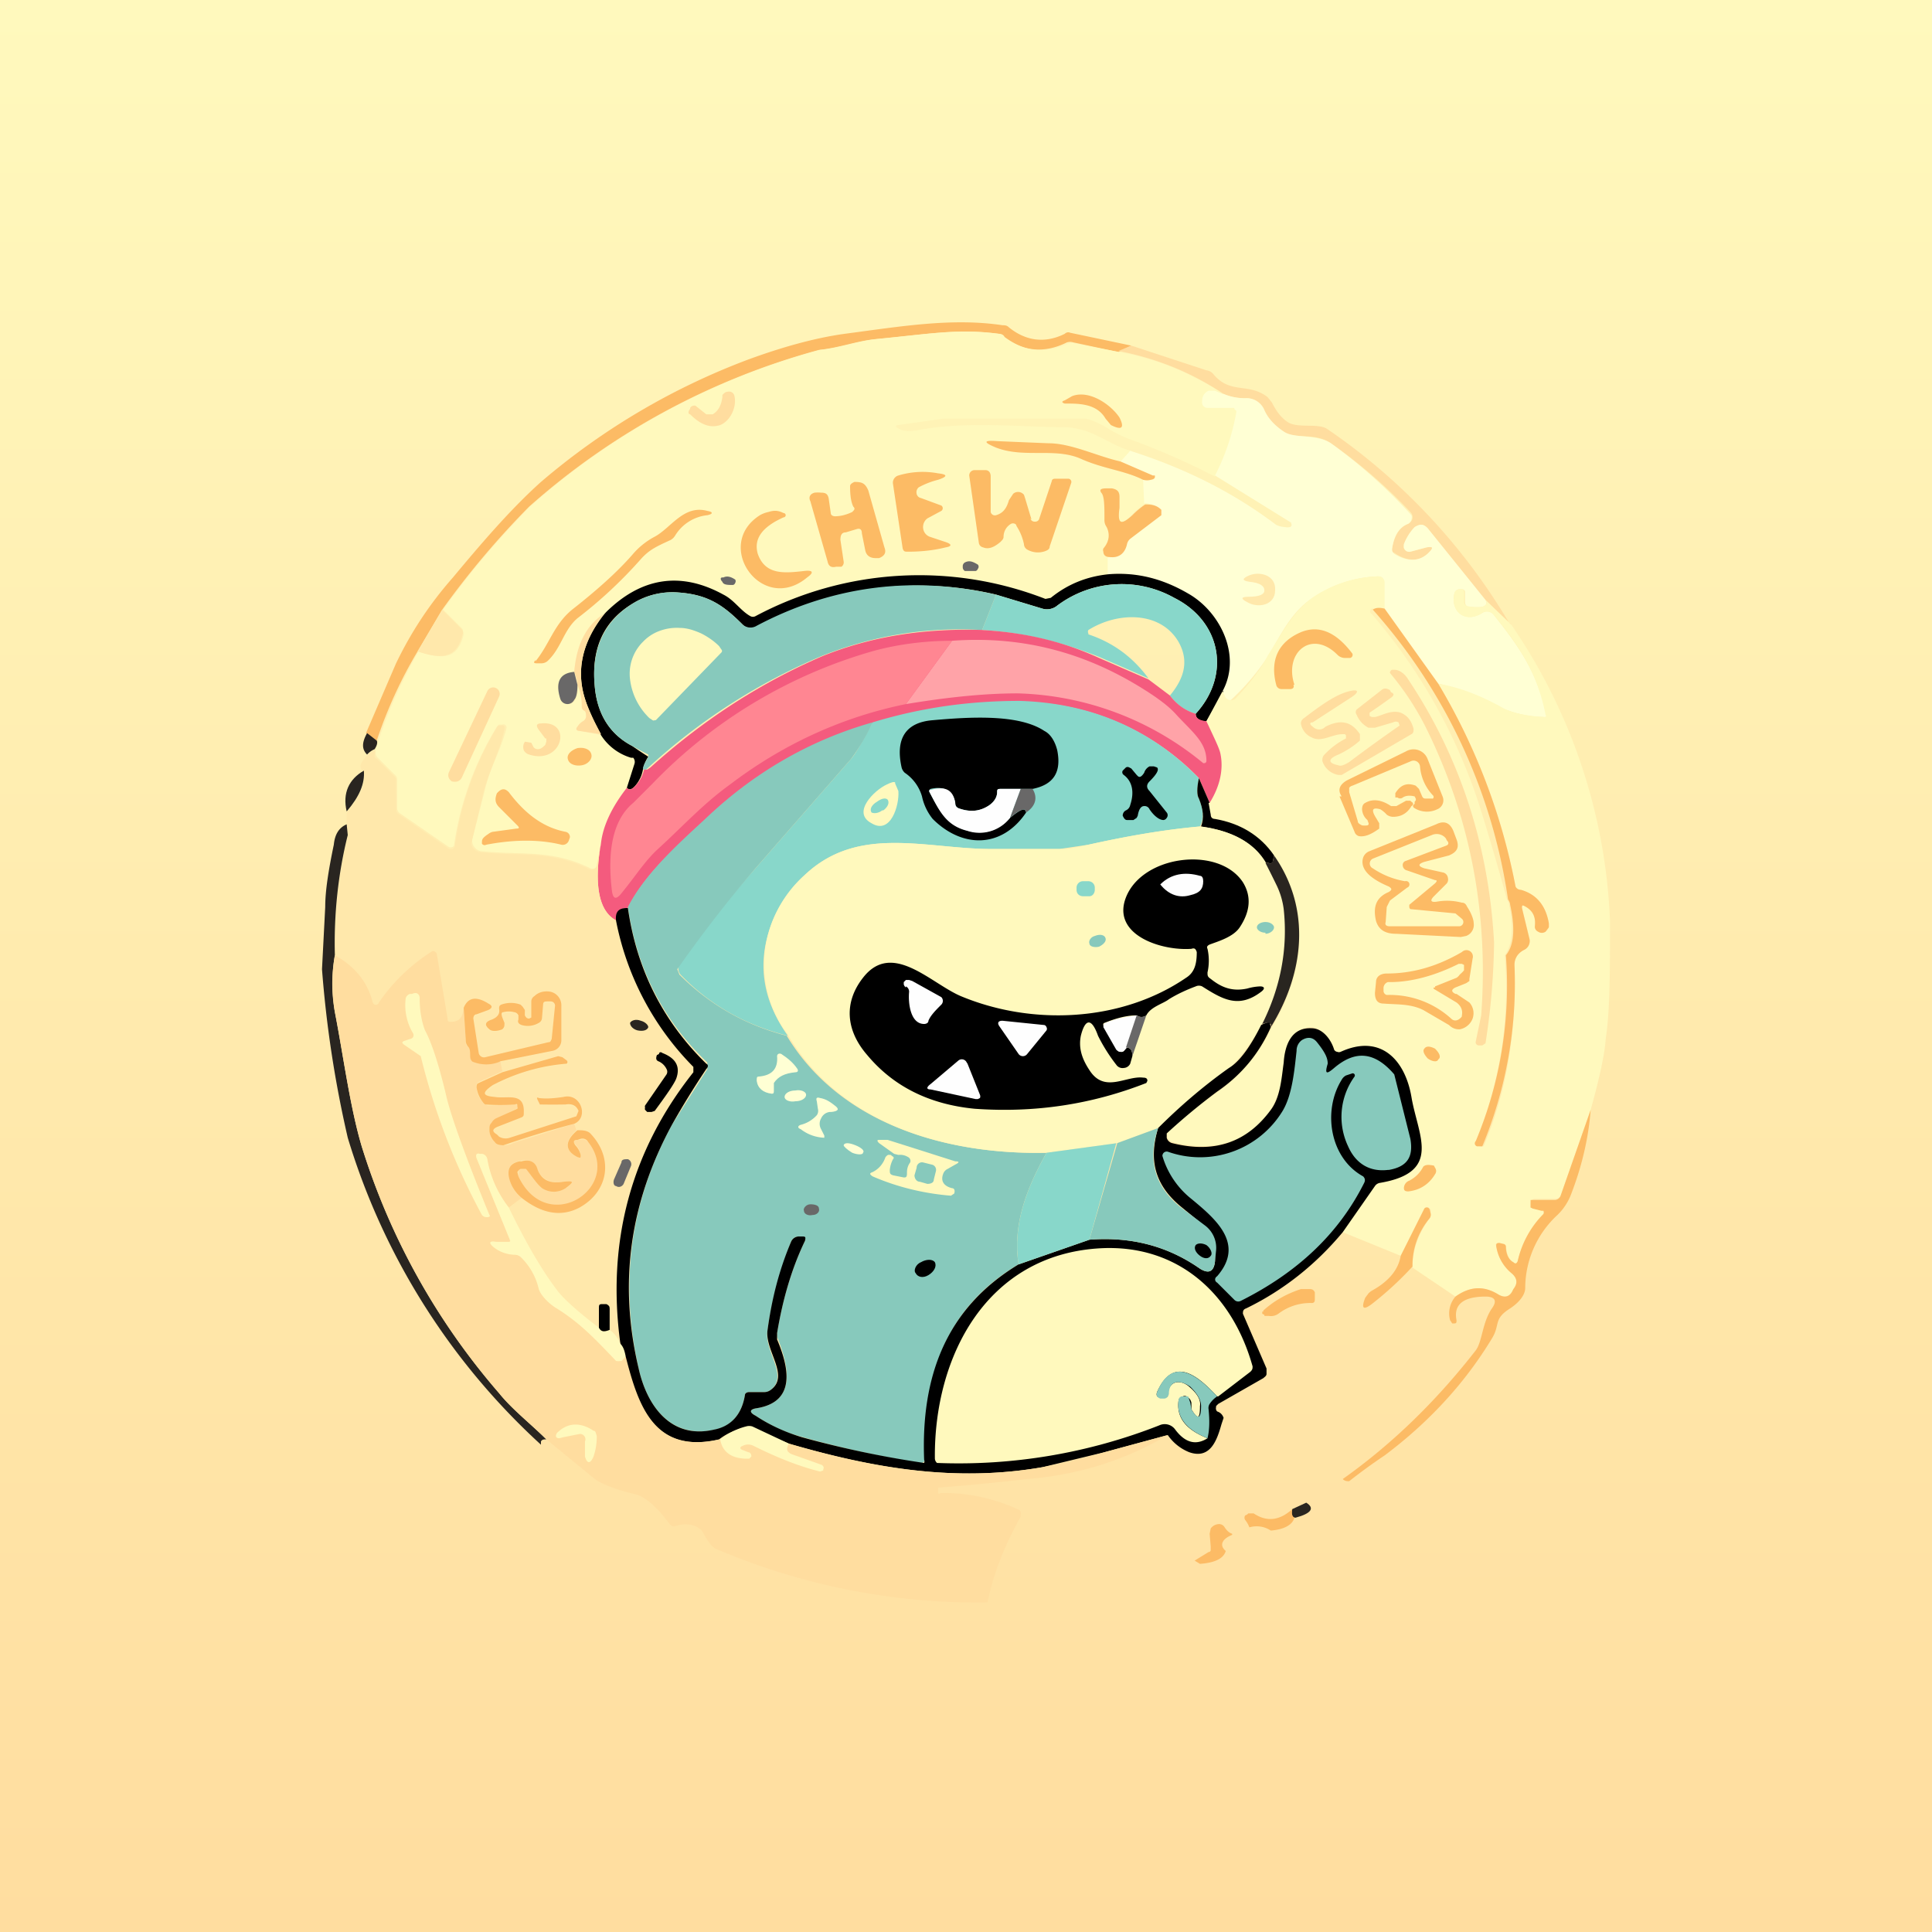 <!-- by TradingView --><svg width="18" height="18" viewBox="0 0 18 18" xmlns="http://www.w3.org/2000/svg"><rect x="0" y="0" width="18" height="18" fill="#808080" stroke="none"/><path fill="url(#a)" d="M0 0h18v18H0z"/><path d="m10.54 3.22-.12.06-.42-.09a.1.1 0 0 0-.06 0c-.2.1-.4.09-.59-.05a.13.13 0 0 0-.05-.03c-.38-.05-.63 0-1.15.05-.18.02-.33.08-.52.1a6.7 6.7 0 0 0-2.7 1.46 8 8 0 0 0-.81.96l-.23.39c-.15.25-.28.53-.38.83l-.1-.07.28-.65c.14-.29.31-.55.53-.8.25-.3.53-.63.82-.89a6.46 6.46 0 0 1 1.93-1.14c.3-.11.61-.2.9-.24.53-.07 1-.15 1.47-.08.02 0 .04 0 .06.02.16.13.34.15.52.06.01-.01.03-.02.05-.01l.57.12Z" fill="#FCBB65"/><path d="M10.42 3.28c.36.06.68.2.98.39l-.07-.03h-.06c-.04.02-.06.05-.06.1v.02a.05.05 0 0 0 .03.03h.24a.04.04 0 0 1 .03.02.04.04 0 0 1 .01.03c-.03.2-.1.4-.2.6a6.8 6.8 0 0 0-.8-.35 1.16 1.16 0 0 1-.2-.1c-.1-.06-.18-.09-.22-.09H8.79l-.42.06c-.03 0-.03.02 0 .03.04.03.1.03.17.02.44-.09 1-.03 1.36-.03.28 0 .43.17.64.22l-.1.1c-.22-.05-.46-.17-.67-.17-.14 0-.3 0-.48-.02-.13 0-.13.01-.01.06.26.1.54 0 .78.1.22.1.4.11.6.2l.01.22a.77.77 0 0 0-.12.1c-.1.11-.14.1-.12-.05v-.11c0-.05-.02-.07-.07-.07h-.05c-.06-.01-.07 0-.05.03.02.03.03.12.03.25 0 .02 0 .04.02.06.03.07.03.14-.03.21a.04.04 0 0 0 0 .03c0 .03.02.05.06.05v.16c-.2.02-.4.1-.55.22a.06.06 0 0 1-.06 0l-.43-.11a3.24 3.24 0 0 0-2.29.29H7c-.1-.06-.16-.16-.25-.2-.4-.23-.77-.17-1.1.16-.18.11-.27.3-.3.55-.12.01-.17.1-.12.25a.07.07 0 0 0 .13.01.39.39 0 0 0 .03-.14.5.5 0 0 1 .04.2c0 .02 0 .03.02.04.02 0 .02.03.02.06a.06.06 0 0 1-.03.04.15.15 0 0 0-.05.05c-.02.02-.01.04.01.04l.21.04c.07.1.16.16.28.2a.06.06 0 0 1 .04.05v.02l-.08.22a1.1 1.1 0 0 0-.24.5l-.04.2a.05.05 0 0 1-.07.05c-.36-.18-.65-.12-1.02-.16a.1.1 0 0 1-.08-.11l.12-.47c.05-.21.15-.37.2-.57a.03.03 0 0 0-.02-.03.03.03 0 0 0-.02 0h-.03l-.02.02a2.88 2.88 0 0 0-.4 1.11.04.04 0 0 1-.05.01l-.45-.31a.06.06 0 0 1-.03-.05v-.27a.05.05 0 0 0-.01-.03l-.17-.17a.06.06 0 0 1-.02-.04v-.04a4.52 4.52 0 0 1 .4-.91c.19.06.36.1.42-.16l-.01-.05-.18-.18a8 8 0 0 1 .81-.96 6.69 6.69 0 0 1 2.7-1.46c.2-.02.34-.08.52-.1.52-.05.77-.1 1.15-.05.02 0 .04.01.05.03.19.14.38.16.6.06a.1.1 0 0 1 .05 0l.42.08Z" fill="#FFF9BD"/><path d="m14.08 5.82-.24-.23-.54-.67c-.04-.04-.07-.04-.12 0a.46.46 0 0 0-.1.15.05.05 0 0 0 .04.07h.02l.15-.04c.06-.01.07 0 .02.05-.08.08-.19.09-.32 0-.02 0-.03-.02-.02-.04.02-.12.07-.2.15-.23a.07.07 0 0 0 .04-.05.07.07 0 0 0-.02-.06 4.8 4.8 0 0 0-.74-.64c-.14-.1-.33-.04-.44-.1a.48.48 0 0 1-.18-.2.18.18 0 0 0-.17-.12.48.48 0 0 1-.21-.04c-.3-.2-.62-.33-.98-.4l.12-.05.7.23a.1.1 0 0 1 .06.03c.16.2.33.08.51.22l.04.05c.04.08.09.15.16.19.1.05.28 0 .36.06a5.7 5.7 0 0 1 1.7 1.82ZM6.64 3.86c.05-.03.08-.08.09-.16v-.02c.02-.02.03-.03.05-.03a.05.05 0 0 1 .06.03c.03.1-.03.24-.13.28-.09.03-.18 0-.28-.1-.02 0-.02-.03 0-.05V3.8a.04.04 0 0 1 .03-.02.04.04 0 0 1 .02 0l.1.08h.06Z" fill="#FFDD9F"/><path d="M11.4 3.67c.07.03.14.04.2.04a.18.18 0 0 1 .18.11c.03.07.09.14.18.2.1.07.3.02.44.11a4.8 4.8 0 0 1 .75.67.07.07 0 0 1-.03.08c-.08.03-.13.1-.15.23 0 .02 0 .03.02.05.13.08.24.07.32-.01.05-.05.04-.06-.02-.05l-.15.04a.05.05 0 0 1-.06-.04v-.03a.46.46 0 0 1 .1-.16c.05-.03.08-.03.12.01l.54.67c.03.06-.03.08-.16.06-.02 0-.03-.02-.03-.04v-.1a.03.03 0 0 0-.03-.02h-.02c-.03 0-.04.02-.05.04-.04.17.11.28.26.18a.08.08 0 0 1 .1.01c.24.3.41.54.5.94 0 .02-.01.03-.03.02A1.03 1.03 0 0 1 14 6.6a2.2 2.2 0 0 0-.6-.23l-.52-.7v-.24a.06.06 0 0 0 0-.04.06.06 0 0 0-.05-.02c-.22.01-.42.08-.6.2-.2.13-.3.35-.42.55a2.17 2.17 0 0 1-.34.4.06.06 0 0 1-.06-.01l-.01-.03-.02-.04c.18-.33-.03-.74-.32-.91-.23-.14-.48-.2-.74-.18v-.16c.1.01.15-.03.17-.12 0-.02.01-.04.03-.05l.28-.22c.02-.02.02-.04 0-.05-.03-.04-.07-.06-.14-.06l-.01-.22h.09a.02.02 0 0 0 .01-.03l-.01-.01-.3-.13.09-.1c.5.16.95.38 1.36.69a.2.2 0 0 0 .08.02.1.1 0 0 0 .05 0 .02.02 0 0 0 .01-.03v-.01l-.71-.44a2.05 2.05 0 0 0 .2-.6l-.02-.02V3.8h-.25a.05.05 0 0 1-.05-.06c0-.05.02-.08.06-.1h.06l.07.03Z" fill="#FFFFD4"/><path d="M10.3 3.9c-.07-.12-.2-.14-.34-.14h-.04c-.03-.01-.03-.02 0-.03l.07-.04c.16-.06.36.08.44.2.05.1.02.12-.08.07l-.05-.06ZM10.44 4.3l.3.13h.02v.01a.02.02 0 0 1-.01.02.14.14 0 0 1-.1.01c-.18-.09-.37-.1-.59-.2-.24-.1-.52 0-.78-.1-.12-.05-.12-.07.01-.06l.48.02c.21 0 .45.12.67.17ZM9.6 4.83a.04.04 0 0 0 .04.03.04.04 0 0 0 .04-.02l.12-.36c0-.01.01-.02.03-.02h.12a.03.03 0 0 1 .03.04l-.2.59c0 .02-.01.03-.03.04a.2.2 0 0 1-.18-.01.06.06 0 0 1-.03-.05.49.49 0 0 0-.07-.17c0-.02-.03-.03-.05-.02a.14.14 0 0 0-.07.12c0 .02-.01.03-.03.05-.06.05-.11.07-.16.05a.05.05 0 0 1-.04-.04l-.09-.63a.05.05 0 0 1 .05-.05h.1c.03 0 .05.02.05.06v.33a.04.04 0 0 0 .05.03c.07-.02.1-.07.12-.14l.04-.06a.07.07 0 0 1 .1.01l.01.03.06.2ZM8.66 5l.15.05c.06.02.06.04 0 .05-.12.03-.24.04-.35.04-.03 0-.04 0-.05-.03l-.09-.6a.07.07 0 0 1 .05-.08.78.78 0 0 1 .37-.02c.09.01.09.03 0 .06a.77.77 0 0 0-.18.07.06.06 0 0 0-.02.06.05.05 0 0 0 .04.04l.19.07a.03.03 0 0 1 0 .05l-.13.07a.1.1 0 0 0-.02.14.1.1 0 0 0 .04.03ZM7.95 4.72c-.02-.04-.03-.1-.03-.19 0-.02.02-.03.04-.04.07 0 .1.01.13.08l.15.53c.02.05 0 .08-.05.1h-.03c-.05 0-.09-.02-.1-.08l-.03-.15c0-.04-.02-.05-.05-.04l-.1.03c-.04 0-.05.03-.05.07l.03.2a.05.05 0 0 1-.02.05h-.05c-.04.01-.07 0-.08-.05l-.16-.56c-.02-.04 0-.07.04-.08a.3.3 0 0 1 .06 0c.04 0 .06.01.07.05l.02.14c0 .02.02.03.04.03.06 0 .12-.02.16-.04.02-.02.03-.03.01-.05ZM10.67 4.7c.07 0 .11.01.15.05v.05l-.29.22a.09.09 0 0 0-.03.05c-.02.09-.08.13-.16.12-.04 0-.06-.02-.06-.05a.04.04 0 0 1 0-.03c.06-.07.06-.14.03-.2a.11.11 0 0 1-.02-.07c0-.13 0-.22-.03-.25-.02-.03 0-.04.05-.04h.05c.05.01.07.03.07.08v.1c-.02.15.01.17.12.07a.77.77 0 0 1 .12-.1ZM4.99 6.16c.13-.16.17-.34.34-.48.23-.18.42-.35.56-.51A.7.7 0 0 1 6.1 5c.15-.08.27-.3.49-.24.06.01.05.03 0 .04a.4.4 0 0 0-.3.19.12.12 0 0 1-.04.04c-.13.06-.2.09-.28.18a4.2 4.2 0 0 1-.59.55c-.13.11-.15.28-.28.4a.09.09 0 0 1-.06.02H5c-.03 0-.03-.01-.01-.03ZM7.52 5.38c-.42.35-.88-.3-.44-.58a.27.27 0 0 1 .08-.03c.06-.02.1-.01.14.01a.02.02 0 0 1 0 .04c-.2.09-.28.2-.24.34.07.2.25.18.43.16.08-.01.1.01.03.06Z" fill="#FCBB65"/><path d="M8.99 5.24c.04-.02.07-.01.12.02a.03.03 0 0 1 0 .04.03.03 0 0 1-.02.02h-.1a.04.04 0 0 1-.02-.04.04.04 0 0 1 .02-.04Z" fill="#696868"/><path d="m11.4 6.44-.16.28c-.07 0-.1-.03-.1-.07.33-.36.24-.86-.2-1.08a1 1 0 0 0-1.1.08.15.15 0 0 1-.13.02l-.43-.13a3.15 3.15 0 0 0-2.23.3.11.11 0 0 1-.13-.02c-.18-.18-.32-.28-.6-.3a.7.7 0 0 0-.42.1c-.27.16-.39.41-.36.76.02.27.14.46.35.57a3.72 3.72 0 0 0 .15.1.33.33 0 0 0-.05.12.31.31 0 0 1-.08.16c-.03.03-.05.03-.07.01l.07-.22a.06.06 0 0 0-.01-.06h-.02a.5.5 0 0 1-.28-.21 2.91 2.91 0 0 1-.14-.31c-.1-.28-.04-.56.18-.83.33-.33.7-.39 1.1-.17.1.05.16.15.25.2a.05.05 0 0 0 .05 0 3.24 3.24 0 0 1 2.7-.16l.05-.01c.16-.13.34-.2.54-.22.26-.02.5.04.74.18.3.17.5.58.32.91Z"/><path d="M11.88 5.5c0 .14-.16.17-.26.11-.06-.03-.06-.05.01-.05.1 0 .15-.02.15-.06 0-.04-.04-.07-.14-.08-.07-.01-.07-.03 0-.06.1-.04.25 0 .24.14Z" fill="#FFE8AB"/><path d="M12.9 5.67h-.12c-.02.02-.02.04 0 .05a5.17 5.17 0 0 1 1.03 1.87 25.25 25.25 0 0 1 .23.79.1.1 0 0 1 .02.05c.03.14.05.35-.04.47a3.74 3.74 0 0 1-.28 1.76l.01.01h.01l.03.01h.03l.01-.02c.21-.5.3-1.06.28-1.67 0-.06.03-.11.1-.15a.09.09 0 0 0 .04-.1l-.07-.28c0-.02 0-.03.02-.02.08.04.11.1.1.19 0 .02.01.03.03.05.02.01.04 0 .07 0a.07.07 0 0 0 .03-.08c-.03-.17-.12-.27-.26-.3a.07.07 0 0 1-.05-.04 5.8 5.8 0 0 0-.72-1.89c.18.03.38.1.61.23.08.04.2.07.37.08.02 0 .03 0 .02-.02-.08-.4-.25-.65-.49-.94a.08.08 0 0 0-.1-.01c-.15.1-.3 0-.26-.18 0-.02.02-.04.05-.04h.02l.02.01v.11c0 .02.02.04.04.04.13.02.19 0 .16-.06l.24.23A5.23 5.23 0 0 1 15 8.58c0 .47 0 .84-.04 1.1-.01.15-.06.37-.14.66l-.28.8a.06.06 0 0 1-.05.03h-.2l-.02.01-.01.03v.04h.02l.08.03a.03.03 0 0 1 .02.01v.03a.9.9 0 0 0-.24.43c0 .02-.02.03-.04.01-.04-.02-.06-.07-.07-.15a.02.02 0 0 0-.02-.02h-.04c-.03-.01-.04 0-.03.02.02.1.07.19.14.25.06.04.06.1.02.15l-.01.02c-.04.06-.08.06-.14.03-.12-.08-.25-.08-.39.02l-.4-.27c0-.16.05-.31.16-.46a.06.06 0 0 0 .01-.04v-.04l-.02-.02h-.03v.01l-.23.44-.54-.22.3-.43a.08.08 0 0 1 .05-.03c.58-.1.35-.44.29-.8-.06-.35-.3-.59-.66-.42a.04.04 0 0 1-.06-.03c-.03-.08-.1-.18-.2-.2-.2 0-.26.17-.27.33a.92.92 0 0 1-.12.44c-.21.3-.52.4-.92.3a.07.07 0 0 1-.03-.11c.13-.12.29-.24.46-.36.21-.15.38-.35.5-.6.3-.5.37-1.1.02-1.6a.82.82 0 0 0-.55-.34c-.02 0-.03-.01-.04-.04l-.02-.1c.1-.18.14-.33.1-.47a2.13 2.13 0 0 0-.12-.3l.15-.28.02.04a.06.06 0 0 0 .04.04.06.06 0 0 0 .06-.01c.14-.15.24-.28.3-.4.13-.2.23-.41.43-.55a1.14 1.14 0 0 1 .62-.19.06.06 0 0 1 .04.06v.24Z" fill="#FFF9BD"/><path d="M6.74 5.38c.04-.02.08 0 .11.02a.03.03 0 0 1 0 .03.03.03 0 0 1-.02.02c-.05 0-.09 0-.1-.03-.02-.02-.02-.04 0-.04Z" fill="#696868"/><path d="M11.14 6.65a.44.44 0 0 1-.24-.17c.15-.18.17-.34.08-.5-.17-.29-.57-.28-.84-.11a.03.03 0 0 0 0 .03v.01c.24.08.42.22.56.41l-.46-.2c-.35-.14-.71-.23-1.09-.25l.13-.33.43.13a.15.15 0 0 0 .13-.02 1 1 0 0 1 1.1-.08c.44.22.53.72.2 1.08Z" fill="#88D7CA"/><path d="m9.28 5.54-.13.33a3.45 3.45 0 0 0-1.49.24 5.59 5.59 0 0 0-1.64 1.06h-.03c0-.04.03-.08.05-.12v-.02a3.71 3.71 0 0 1-.15-.08c-.21-.11-.33-.3-.35-.57-.03-.35.1-.6.36-.76a.7.7 0 0 1 .42-.1c.28.02.42.12.6.3a.11.11 0 0 0 .13.01c.7-.37 1.45-.47 2.23-.29Z" fill="#87C9BC"/><path d="m12.9 5.67.5.7a5.8 5.8 0 0 1 .72 1.89c.01.02.03.03.05.03.14.04.23.14.26.31v.04l-.03.04a.06.06 0 0 1-.07 0 .05.05 0 0 1-.03-.05c.01-.09-.02-.15-.1-.19-.02-.01-.02 0-.02.02l.07.29a.09.09 0 0 1-.05.1c-.06.03-.09.08-.09.14a3.94 3.94 0 0 1-.3 1.69H13.76a.03.03 0 0 1-.01-.05 3.74 3.74 0 0 0 .28-1.73c.1-.12.07-.33.04-.47a.1.1 0 0 0-.02-.05 5.17 5.17 0 0 0-1.26-2.7c.03-.02.06-.02.11-.01Z" fill="#FCBB65"/><path d="m4.12 5.68.18.18c.01.01.02.03.01.05-.06.25-.23.22-.42.16l.23-.39Z" fill="#FFE8AB"/><path d="M5.64 5.7c-.22.28-.28.56-.18.84.01.05.06.15.14.3l-.2-.03c-.03 0-.04-.02-.02-.04a.15.15 0 0 1 .05-.05.06.06 0 0 0 .03-.04c0-.03 0-.05-.02-.06a.04.04 0 0 1-.02-.04.5.5 0 0 0-.04-.2c0-.05-.02-.1-.03-.12.02-.25.11-.44.29-.55Z" fill="#FFDD9F"/><path d="M6.1 6.71a.02.02 0 0 1-.02 0l-.03-.02a.6.6 0 0 1-.18-.36.42.42 0 0 1 .11-.34l.01-.01a.4.4 0 0 1 .15-.1.46.46 0 0 1 .19-.03c.07 0 .13.02.2.05.06.03.12.07.17.12l.02.03a.02.02 0 0 1 0 .03l-.61.63Z" fill="#FFF9BD"/><path d="M12.05 6.38c.01.02 0 .04-.03.04h-.08a.05.05 0 0 1-.05-.04c-.06-.23.02-.4.23-.49.17-.07.33 0 .48.2a.03.03 0 0 1-.02.04h-.04a.1.1 0 0 1-.08-.03c-.24-.24-.5-.02-.4.28Z" fill="#FCBB65"/><path d="M9.15 5.87c.38.02.74.1 1.09.26l.46.2.2.15c.06.08.14.14.24.17 0 .04.03.06.1.07.07.15.12.25.13.3.03.14 0 .3-.1.46l-.1-.23a2.33 2.33 0 0 0-1.67-.71 4.26 4.26 0 0 0-2.93 1.1c-.26.24-.56.5-.72.82-.08 0-.11.04-.1.12-.17-.08-.22-.33-.15-.73.02-.16.1-.33.24-.51.02.02.04.02.07-.01A.31.31 0 0 0 6 7.17h.03l.03-.02c.51-.46 1.05-.8 1.61-1.04.45-.18.94-.26 1.5-.24Z" fill="#F45B7E"/><path d="m8.44 6.56.43-.59c.68-.05 1.3.12 1.89.52.07.05.14.1.21.18.15.16.27.25.27.42a.02.02 0 0 1-.02.02h-.01a2.83 2.83 0 0 0-1.73-.65c-.28 0-.62.03-1.04.1Z" fill="#FFA3A8"/><path d="m8.87 5.97-.43.59c-.59.12-1.14.37-1.64.75-.25.18-.45.4-.67.6-.12.11-.2.24-.33.4-.06.08-.09.07-.1-.02-.03-.26-.03-.62.2-.81l.18-.18a4.6 4.6 0 0 1 2.04-1.23c.21-.06.47-.1.75-.1Z" fill="#FF8692"/><path d="m13.75 9.7.05-.24c.07-.94-.1-1.82-.49-2.63a2.6 2.6 0 0 0-.36-.56.03.03 0 0 1 .02-.03h.02c.05 0 .1.04.13.09.48.72.75 1.54.8 2.45a6.54 6.54 0 0 1-.08.94l-.03.02h-.03a.03.03 0 0 1-.03-.04Z" fill="#FFDD9F"/><path d="m5.35 6.26.03.12c0 .07-.01.12-.03.14a.07.07 0 0 1-.13-.01c-.05-.16 0-.24.13-.25Z" fill="#696868"/><path d="M4.62 6.41a.06.06 0 0 0-.08.03l-.36.76c-.01.03 0 .06.03.08.04.01.07 0 .09-.03l.35-.76a.06.06 0 0 0-.03-.08ZM12.54 6.85l-.01-.01h-.02c-.1 0-.2.08-.29.03a.17.17 0 0 1-.1-.13.06.06 0 0 1 .03-.05c.17-.13.3-.22.42-.25.08-.02.1 0 .03.05l-.37.24c-.03 0-.03.02 0 .04.03.03.08.04.12 0 .14-.07.24-.05.32.07v.06a.83.83 0 0 1-.2.13c-.1.04-.1.08 0 .1.02.01.05 0 .1-.03a14.34 14.34 0 0 1 .47-.34l-.01-.03a.05.05 0 0 0-.05 0l-.17.05h-.06a.23.23 0 0 1-.11-.12.04.04 0 0 1 0-.05l.23-.18c.02-.02.05-.02.08 0l.01.02c.03.01.03.03 0 .05a6.29 6.29 0 0 1-.2.14v.03l.02.01h.03c.06-.01.15-.07.24-.04.07.03.1.08.12.15 0 .02 0 .04-.02.05l-.65.38h-.03a.19.19 0 0 1-.15-.13c0-.02 0-.04.02-.06a.73.73 0 0 1 .2-.15v-.03Z" fill="#FFDD9F"/><path d="M11.17 7.25c-.02.1-.02.16 0 .19.04.1.05.18.01.26-.33.03-.68.09-1.04.17l-.27.04h-.63c-.61 0-1.24-.23-1.74.24-.16.15-.28.33-.34.54-.1.33-.04.65.18.96-.4-.1-.73-.29-1-.57a.09.09 0 0 1-.01-.1c.22-.3.45-.6.7-.88l.9-1.03c.05-.06.11-.17.2-.34.46-.14.91-.2 1.37-.2.66.02 1.22.26 1.67.72Z" fill="#88D7CA"/><path d="M9.62 7.35H9.32c-.02 0-.03 0-.03.03 0 .05-.03.09-.07.12-.08.06-.18.07-.29.03a.05.05 0 0 1-.03-.05c-.02-.11-.1-.16-.23-.13a.02.02 0 0 0-.01.01.02.02 0 0 0 0 .02c.09.17.16.31.36.36.15.04.28 0 .39-.12.1-.08.14-.1.15-.05-.23.34-.6.33-.87.06a.5.5 0 0 1-.1-.21.4.4 0 0 0-.16-.22.1.1 0 0 1-.03-.05c-.06-.27.04-.42.29-.44.34-.03.8-.06 1.04.1.06.03.1.1.12.18.04.2-.03.32-.23.36Z"/><path d="M5.6 7.85c-.07.4-.02.65.15.73.1.52.34.98.72 1.36V10a3.24 3.24 0 0 0-.68 2.53c-.04-.07-.08-.11-.1-.13v-.2c0-.02-.02-.03-.04-.03h-.04c-.03 0-.04 0-.04.03v.18c-.2-.16-.33-.28-.38-.35a4.37 4.37 0 0 1-.45-.77l.12-.09c.19.15.37.18.54.09.27-.15.32-.46.1-.69-.03-.04-.08-.04-.13-.03l-.02-.06c.14-.06.06-.3-.1-.25a.53.53 0 0 1-.23 0c-.02 0-.02.01-.01.03l.02.04H5.27c.06 0 .1.01.12.06 0 .02 0 .04-.02.04l-.61.21a.12.12 0 0 1-.11-.01l-.02-.02c-.05-.03-.04-.05 0-.07l.23-.1c.01 0 .02-.01.02-.03 0-.2-.15-.13-.27-.15-.11 0-.12-.04-.02-.1a1.54 1.54 0 0 1 .7-.21.02.02 0 0 0-.01-.03l-.04-.03a.05.05 0 0 0-.04 0l-.52.13-.02-.1.5-.1a.1.1 0 0 0 .07-.09v-.33a.12.12 0 0 0-.1-.12.16.16 0 0 0-.15.04.06.06 0 0 0-.02.05v.13l-.01.02h-.02c-.02.01-.03 0-.03-.02l-.01-.05-.02-.03-.02-.01a.26.26 0 0 0-.18-.01c-.02 0-.03.02-.02.05 0 .04-.02.07-.07.1-.06.01-.07.04-.02.08.03.02.07.02.12 0 .02-.02.03-.03.02-.06l-.02-.05c-.01-.03 0-.04.02-.05a.2.2 0 0 1 .09 0 .05.05 0 0 1 .04.03v.04c0 .02 0 .04.03.05a.2.2 0 0 0 .16-.02.06.06 0 0 0 .03-.05l.01-.12c0-.03.02-.04.04-.03h.03a.04.04 0 0 1 .04.04l-.03.31c0 .02-.01.03-.03.03l-.6.14a.05.05 0 0 1-.05-.04l-.05-.32c0-.02.01-.03.03-.04l.1-.04c.05-.02.05-.04.01-.06-.1-.07-.19-.06-.23.04 0 .09-.04.13-.12.13-.02 0-.03 0-.04-.03l-.09-.6a.04.04 0 0 0-.05-.03 1.71 1.71 0 0 0-.5.5.03.03 0 0 1-.04-.01l-.01-.02a.66.66 0 0 0-.35-.43c0-.38.03-.76.12-1.12l-.01-.1v-.12c.12-.14.18-.26.16-.38-.05-.03-.04-.08.03-.15a.2.2 0 0 1 .07-.05v.04c0 .02 0 .03.02.04l.17.17a.05.05 0 0 1 .01.03v.27c0 .02.01.04.03.05l.45.31a.04.04 0 0 0 .07-.03 2.88 2.88 0 0 1 .4-1.11h.03a.03.03 0 0 1 .02 0 .03.03 0 0 1 .01.03c-.04.2-.13.36-.19.57a186.98 186.98 0 0 1-.12.5.1.1 0 0 0 .08.08c.37.04.66-.02 1.02.16a.05.05 0 0 0 .07-.04l.04-.2Z" fill="#FFE8AB"/><path d="m5.08 6.88-.06-.08c-.03-.04-.02-.06.02-.06.3-.03.2.39-.11.29a.08.08 0 0 1-.05-.04.09.09 0 0 1 0-.06l.01-.02.06.01.02.04a.05.05 0 0 0 .04.02c.03 0 .05-.02.07-.04l.01-.03v-.03Z" fill="#FFDD9F"/><path d="M8.13 6.73a1.9 1.9 0 0 1-.2.34l-.9 1.03a12.33 12.33 0 0 0-.72.93l.02.05c.28.28.61.47 1 .57.5.83 1.5 1.11 2.42 1.09-.18.32-.32.67-.26 1.04-.68.4-.9 1.05-.87 1.82a.04.04 0 0 1-.04.03 9.48 9.48 0 0 1-1.1-.24c-.15-.04-.29-.1-.44-.2-.06-.03-.06-.06.01-.07.37-.06.3-.38.2-.64a.11.11 0 0 1-.01-.06c.05-.3.13-.59.26-.86.01-.03 0-.04-.03-.04h-.02a.08.08 0 0 0-.08.05c-.1.26-.18.54-.22.83-.03.19.2.42.03.55a.1.1 0 0 1-.06.02h-.14c-.02 0-.04.01-.04.03-.03.18-.13.29-.28.32-.4.09-.63-.21-.71-.57-.18-.8-.08-1.55.31-2.27l.33-.52V9.9c-.42-.4-.66-.89-.74-1.45.16-.31.46-.58.72-.82.44-.42.96-.73 1.56-.9Z" fill="#87C9BC"/><path d="m3.42 6.83.09.07c.01.02 0 .05-.02.08a.2.2 0 0 0-.07.05c-.05-.05-.05-.11 0-.2Z" fill="#292520"/><path d="M5.42 7.13c.06-.01.1-.06.09-.1-.01-.05-.07-.07-.13-.06-.06.02-.1.06-.09.1.01.05.07.07.13.06ZM12.5 7.42c-.04-.06-.02-.11.05-.15L13.1 7a.14.14 0 0 1 .2.07l.14.35a.09.09 0 0 1-.05.12.22.22 0 0 1-.21-.01c-.02-.01-.02-.03 0-.04v-.02c.02-.02.01-.03 0-.05-.04-.01-.08-.01-.11.01a.04.04 0 0 1-.05 0h-.02v-.04c.05-.08.11-.1.19-.07l.03.03.03.07c.01.02.02.02.04.02h.05a.02.02 0 0 0 .01 0 .02.02 0 0 0 0-.03.44.44 0 0 1-.12-.27.06.06 0 0 0-.08-.05l-.55.23a.05.05 0 0 0-.03.02v.04l.08.27c0 .02.02.03.04.04a.2.2 0 0 0 .05 0c.02-.01.01-.02 0-.05a.14.14 0 0 1-.05-.1c0-.03.01-.05.03-.06.07-.04.15-.03.24.03h.05l.09-.05h.04l.01.01c.02.01.02.03 0 .04-.04.07-.1.1-.17.1a.1.1 0 0 1-.06-.02.25.25 0 0 0-.06-.05c-.07-.02-.09 0-.04.08l.03.05v.05c-.07.05-.13.08-.19.07a.06.06 0 0 1-.04-.04l-.14-.33Z" fill="#FCBB65"/><path d="M10.6 7.23c.02.02.04 0 .06-.03a.1.1 0 0 1 .05-.06h.04l.03.01c.02.02 0 .06-.07.13-.03.03-.03.06 0 .09l.16.2a.04.04 0 0 1 0 .05.04.04 0 0 1-.03.02c-.04 0-.09-.04-.13-.1a.05.05 0 0 0-.05-.03c-.03 0-.05.03-.06.09l-.01.02-.03.02h-.06c-.02 0-.03-.02-.04-.04 0-.02.01-.04.03-.05a.07.07 0 0 0 .04-.05c.04-.12.02-.22-.06-.28a.03.03 0 0 1-.01-.04l.03-.03c.02-.01.03 0 .05.01l.05.06Z"/><path d="M3.39 7.18c.01.12-.04.24-.16.38-.04-.17.02-.3.16-.38Z" fill="#292520"/><path d="m8.34 7.3.03.07c.01.13-.07.41-.25.3-.19-.1.03-.31.14-.36.04-.02.07-.03.08-.02Z" fill="#FFF9BD"/><path d="m11.26 7.48.02.11c0 .03.02.04.04.04.23.04.42.15.55.34l-.01.05c0 .02-.02.03-.04.02h-.03c-.11-.19-.31-.3-.6-.34.03-.08.02-.16-.02-.26-.02-.03-.02-.1 0-.19l.1.23Z"/><path d="m4.82 7.69-.17-.17c-.04-.04-.04-.08-.02-.13l.01-.01c.04-.04.07-.03.1 0 .15.2.32.33.53.37a.05.05 0 0 1 .04.05l-.01.03a.06.06 0 0 1-.07.04c-.2-.05-.44-.05-.7 0a.03.03 0 0 1-.04-.01c0-.03 0-.04.02-.06a.27.27 0 0 1 .04-.03.1.1 0 0 1 .04-.02l.22-.03c.03 0 .03-.01.01-.03Z" fill="#FCBB65"/><path d="m9.51 7.35-.1.27a.36.36 0 0 1-.4.12c-.2-.05-.26-.19-.35-.36a.02.02 0 0 1 0-.02.02.02 0 0 1 .01 0c.14-.04.21 0 .23.12 0 .03.01.04.03.05.11.04.2.03.29-.03.04-.03.07-.07.07-.12 0-.02 0-.03.03-.03h.2Z" fill="#FEFEFE"/><path d="M9.62 7.35c.05.08.03.16-.06.22 0-.05-.06-.03-.15.05l.1-.27h.11Z" fill="#696868"/><path d="M8.23 7.55c.04-.03.06-.07.04-.1-.02-.02-.06-.01-.1.02-.05.03-.07.07-.05.1.02.01.06.01.1-.02Z" fill="#88D7CA"/><path d="M13.36 8.35c-.04.04-.03.06.03.05a.54.54 0 0 1 .23.01c.03 0 .04.02.05.04.04.06.06.12.06.15a.11.11 0 0 1-.07.12l-.05.01-.6-.03c-.08 0-.16-.02-.19-.12-.03-.13 0-.22.12-.27.03-.02.03-.03 0-.05-.19-.08-.27-.17-.24-.27a.1.1 0 0 1 .06-.06l.62-.25c.08-.04.13-.01.16.06l.03.08c.03.08 0 .12-.07.15l-.23.06c-.06.02-.06.04 0 .06l.18.04a.06.06 0 0 1 .04.05.06.06 0 0 1-.01.05l-.12.12Z" fill="#FCBB65"/><path d="m3.23 7.68.01.1c-.09.36-.13.74-.12 1.12-.03.17-.03.35 0 .53.08.41.14.88.25 1.25a6.4 6.4 0 0 0 1.28 2.3c.12.15.3.29.44.43-.02 0-.04 0-.05.02v.03a6.36 6.36 0 0 1-1.8-2.86 10.52 10.52 0 0 1-.24-1.57l.03-.58c0-.15.03-.34.08-.58.01-.1.05-.16.12-.19Z" fill="#292520"/><path d="M11.18 7.7c.3.04.5.15.61.33l.1.21c.04.08.06.15.07.23a1.83 1.83 0 0 1-.5 1.48c-.25.17-.47.36-.67.56l-.38.14-.66.09c-.92.02-1.92-.26-2.41-1.1a1.08 1.08 0 0 1-.18-.95c.06-.21.18-.4.34-.54.5-.47 1.13-.24 1.74-.24h.63c.1 0 .18-.02.27-.04.36-.08.7-.14 1.04-.17ZM13.11 8.27a.03.03 0 0 0-.02-.06.76.76 0 0 1-.3-.12.05.05 0 0 1 0-.09l.55-.22a.11.11 0 0 1 .13.03l.01.02c.02.02.02.04-.01.05l-.37.14a.04.04 0 0 0-.03.05.05.05 0 0 0 .04.04l.26.09c.02 0 .02.01 0 .03l-.24.2v.02a.03.03 0 0 0 .01.02l.42.04.06.05a.04.04 0 0 1-.03.07h-.64c-.03 0-.05-.01-.04-.04l.01-.14.03-.06.16-.12Z" fill="#FFF9BD"/><path d="M11.84 9.57v-.03l-.04-.01a.2.2 0 0 0-.04.01c.17-.34.24-.7.2-1.07a.72.72 0 0 0-.07-.23 8.85 8.85 0 0 0-.1-.2h.03c.02.01.03 0 .04-.02l.01-.05c.35.5.28 1.1-.03 1.6Z" fill="#292520"/><path d="M10.68 9.46c-.03.02-.06.02-.09 0-.1 0-.2.03-.3.07-.01 0-.02.02 0 .04l.11.2c.02.03.03.03.05.03.02 0 .03-.02.04-.04.04 0 .06.02.06.08l-.02.07a.07.07 0 0 1-.06.04.07.07 0 0 1-.07-.03 1.6 1.6 0 0 1-.17-.27c-.06-.17-.12-.16-.16 0-.02.1 0 .2.08.32.14.22.34.05.5.07.03 0 .04.01.04.03l-.01.02c-.51.2-1.04.28-1.6.24-.41-.04-.75-.2-1-.5-.2-.23-.22-.49-.04-.72.27-.35.63.05.91.17.67.28 1.5.24 2.1-.17.08-.05.1-.13.1-.24-.01-.03-.02-.04-.05-.03-.27.02-.72-.12-.62-.45.13-.42.87-.52 1.1-.17.08.13.07.27-.03.42-.06.09-.2.13-.28.16-.02.01-.03.02-.02.04a.5.5 0 0 1 0 .22c0 .03 0 .04.03.06.1.08.2.12.34.09a.5.5 0 0 1 .12-.02c.04 0 .05.02.01.05-.21.16-.36.07-.55-.05a.07.07 0 0 0-.06 0c-.08.03-.17.07-.25.12-.05.04-.17.07-.21.15Z"/><path d="M10.81 8.24c.1-.1.23-.12.37-.08.02 0 .03.02.03.05 0 .07-.03.11-.12.13-.1.03-.2 0-.28-.1Z" fill="#FEFEFE"/><path d="M10.14 8.21h-.05a.06.06 0 0 0-.06.06v.02c0 .04.03.06.06.06h.06c.03 0 .05-.03.05-.06v-.02a.06.06 0 0 0-.06-.06Z" fill="#88D7CA"/><path d="M5.85 8.46c.08.56.32 1.05.73 1.45.02.01.02.03 0 .05a8.1 8.1 0 0 0-.32.52c-.39.72-.5 1.47-.31 2.27.08.36.31.66.7.57.16-.03.26-.14.29-.32 0-.02.02-.03.04-.03h.14a.1.1 0 0 0 .06-.02c.18-.13-.05-.36-.03-.55.04-.3.11-.57.22-.83a.08.08 0 0 1 .08-.05h.02c.03 0 .04 0 .03.04-.13.27-.21.56-.26.86v.06c.11.26.18.58-.19.64-.07.01-.07.04-.01.07.15.1.3.16.43.2a9.48 9.48 0 0 0 1.14.24.04.04 0 0 0 0-.03c-.03-.77.2-1.41.88-1.82l.66-.23c.39-.03.73.06 1.03.27.08.05.13.03.14-.07v-.1a.26.26 0 0 0-.1-.23l-.22-.18c-.24-.2-.3-.43-.21-.73.2-.2.42-.39.66-.56.1-.06.2-.2.3-.4a.2.2 0 0 1 .05-.02h.03l.01.04c-.11.25-.28.45-.5.6a5.93 5.93 0 0 0-.47.39v.04a.07.07 0 0 0 .05.05c.4.1.7-.01.92-.31.09-.12.1-.3.12-.44.01-.16.07-.33.26-.32.1 0 .18.1.21.2a.04.04 0 0 0 .03.02.04.04 0 0 0 .03 0c.37-.17.6.07.66.42.06.36.29.7-.29.8a.07.07 0 0 0-.05.03l-.3.43c-.25.3-.55.54-.9.71-.03.01-.03.03-.03.05l.22.51v.05c0 .02-.02.03-.03.04l-.42.24-.02.02v.01a.04.04 0 0 0 .01.04c.03.01.05.03.06.06l-.02.06c-.04.14-.1.33-.3.26a.44.44 0 0 1-.2-.16l-.59.16-.58.14c-.81.14-1.57.01-2.36-.22L7 13.3a.1.1 0 0 0-.06 0 .6.6 0 0 0-.24.11c-.6.14-.76-.3-.88-.77a.26.26 0 0 0-.04-.12c-.13-.95.1-1.8.68-2.53v-.05a2.65 2.65 0 0 1-.72-1.36c-.01-.08.02-.12.1-.12Z"/><path d="M11.79 8.7c.04 0 .08-.03.08-.06 0-.02-.03-.05-.08-.05-.04 0-.08.02-.08.05 0 .02.03.05.08.05ZM10.24 8.82c.04-.02.07-.05.06-.08-.01-.03-.05-.04-.1-.02-.04.01-.06.05-.05.07 0 .03.05.04.09.03Z" fill="#87C9BC"/><path d="m4.32 9.39.02.31c0 .02 0 .04.02.05.02.02.03.05.02.08 0 .02 0 .04.02.05.08.04.16.04.26 0l.02.1-.22.1c-.02.02-.03.03-.02.05 0 .06.03.11.06.14a.08.08 0 0 0 .05.03l.25-.01c.01 0 .02 0 .03.02a.02.02 0 0 1-.02.02l-.19.1a.1.1 0 0 0-.04.03.12.12 0 0 0-.02.06l.01.06c0 .02.02.04.04.06.01.02.04.03.08.03.03 0 .06 0 .09-.02l.57-.18.02.06c-.11.1-.11.19.01.25.02.01.03 0 .03-.02a.2.2 0 0 0-.05-.1c-.02-.02-.02-.03.02-.04h.03c.03-.01.05 0 .07.02.33.42-.38.9-.65.32v-.04c0-.02.01-.03.02-.03h.05c.06.06.1.14.15.18a.2.2 0 0 0 .22 0c.08-.05.07-.07-.02-.06-.12.02-.2-.02-.24-.11-.02-.07-.08-.1-.15-.09l-.03.01c-.08.02-.1.07-.09.14.03.1.06.16.12.2l-.12.09a.92.92 0 0 1-.2-.45.06.06 0 0 0-.05-.05h-.02c-.03 0-.04 0-.03.04l.31.76c0 .02 0 .03-.02.03l-.1-.01c-.07-.01-.08 0-.03.05.05.04.11.06.2.07.01 0 .03 0 .05.02a.6.6 0 0 1 .17.3c.02.06.09.13.15.16.23.15.37.3.57.5.01.02.03.02.05 0l.04-.03c.12.47.27.91.88.77.02.12.1.18.25.18h.02l.02-.02c0-.02 0-.03-.03-.04l-.05-.02c-.03-.01-.03-.03 0-.04a.11.11 0 0 1 .1 0 3.34 3.34 0 0 0 .64.23l.01-.01-.01-.04a4.68 4.68 0 0 0-.28-.1c-.05-.02-.06-.05-.03-.1.79.23 1.55.36 2.36.22a6 6 0 0 0 .58-.14l.59-.16c-.39.23-.82.37-1.31.41a21.11 21.11 0 0 1-.83.08v.04a.01.01 0 0 0 .02.01 1.65 1.65 0 0 1 .74.16.05.05 0 0 1 .01.04v.02c-.14.25-.25.51-.31.8a6.21 6.21 0 0 1-2.53-.5c-.03-.01-.07-.06-.12-.15a.12.12 0 0 0-.05-.05c-.05-.03-.13-.04-.21-.01a.05.05 0 0 1-.05-.02c-.12-.16-.23-.26-.33-.28-.2-.05-.32-.1-.38-.15l-.44-.36c-.14-.14-.32-.28-.44-.43a6.4 6.4 0 0 1-1.28-2.3c-.11-.37-.17-.84-.25-1.25a1.46 1.46 0 0 1 0-.53c.18.1.3.24.35.43a.04.04 0 0 0 .02.03.03.03 0 0 0 .04-.02 1.71 1.71 0 0 1 .5-.48.04.04 0 0 1 .04.03l.1.6c0 .02 0 .03.03.03.08 0 .11-.04.12-.13Z" fill="#FFDD9F"/><path d="m13.57 9.26.12.08a.15.15 0 0 1 .03.15.16.16 0 0 1-.12.1c-.02 0-.06 0-.1-.04l-.24-.14c-.12-.06-.25-.05-.37-.06-.06 0-.08-.04-.08-.1l.01-.1c0-.05.04-.08.1-.08.23 0 .46-.06.7-.2a.06.06 0 0 1 .1.06l-.03.19v.02l-.03.02-.1.04c-.04.02-.04.04 0 .06Z" fill="#FCBB65"/><path d="M13.37 9.2c-.02 0-.02.01 0 .02l.2.12c.04.03.06.07.05.12v.01c-.03.04-.07.05-.1.02a.85.85 0 0 0-.6-.22.04.04 0 0 1-.03-.04v-.02a.06.06 0 0 1 .04-.06h.02c.2 0 .42-.06.64-.17h.03l.02.01v.05a.27.27 0 0 1-.04.04.1.1 0 0 1-.03.03l-.2.08Z" fill="#FFF9BD"/><path d="M8.44 9.2a.05.05 0 0 1-.02-.03v-.02l.02-.02h.03l.03.01.27.15a.05.05 0 0 1 0 .07c-.05.05-.1.1-.12.15 0 .02-.02.03-.04.03-.13 0-.15-.2-.14-.3 0-.02-.01-.04-.03-.05Z" fill="#FEFEFE"/><path d="M4.66 9.89a.33.33 0 0 1-.26 0c-.02-.02-.02-.04-.02-.06 0-.03 0-.06-.02-.08a.08.08 0 0 1-.02-.05l-.02-.31c.04-.1.12-.11.23-.04.04.02.04.04 0 .06l-.11.04c-.02 0-.03.02-.03.04l.05.32a.05.05 0 0 0 .06.04l.59-.14c.02 0 .02-.01.03-.03l.03-.3a.04.04 0 0 0-.04-.05H5.1c-.02 0-.04 0-.04.03l-.01.12c0 .02-.01.04-.03.05a.2.2 0 0 1-.16.02c-.03-.01-.04-.03-.03-.05v-.04a.05.05 0 0 0-.04-.03.2.2 0 0 0-.1 0c-.02 0-.02.02-.01.05l.02.05c0 .03 0 .04-.02.06-.05.02-.1.02-.12 0-.05-.04-.04-.07.02-.09.05-.02.08-.05.07-.1 0-.02 0-.03.02-.04a.26.26 0 0 1 .18 0l.02.02.02.03v.05c.01.02.02.03.04.03l.02-.01v-.15a.06.06 0 0 1 .03-.05c.04-.04.1-.05.15-.04a.13.13 0 0 1 .1.12v.33a.1.1 0 0 1-.08.1l-.5.1Z" fill="#FCBB65"/><path d="M3.82 9.68a.04.04 0 0 0 .03-.02.04.04 0 0 0 0-.03.51.51 0 0 1-.07-.33.06.06 0 0 1 .04-.04h.02c.04-.02.07 0 .07.04 0 .15.03.25.05.3.06.11.13.32.2.62.04.17.17.54.4 1.1.01.01 0 .02-.02.02s-.03 0-.05-.02a6.2 6.2 0 0 1-.57-1.48l-.16-.11c-.02-.02-.01-.02 0-.03l.06-.02Z" fill="#FFF9BD"/><path d="m10.6 9.46-.1.3c-.02.02-.03.04-.05.04-.02 0-.03 0-.05-.02l-.12-.21c0-.02 0-.03.02-.04.1-.04.2-.06.3-.07Z" fill="#FEFEFE"/><path d="m10.68 9.46-.13.38c0-.06-.02-.08-.06-.08l.1-.3c.03.02.06.02.09 0Z" fill="#696868"/><path d="M5.94 9.6c.05.01.09 0 .1-.03 0-.02-.03-.05-.07-.06-.05-.02-.09 0-.1.02 0 .03.03.06.07.07Z" fill="#292520"/><path d="m9.75 9.6-.18.22a.05.05 0 0 1-.08 0l-.18-.26c-.02-.03-.01-.05.03-.05l.39.04a.03.03 0 0 1 .02.02.03.03 0 0 1 0 .03Z" fill="#FEFEFE"/><path d="M12.62 10.03a.02.02 0 0 0-.02-.03l-.06.02a.1.1 0 0 0-.04.04c-.18.29-.11.73.2.9.02.02.02.04.01.06-.24.48-.63.84-1.15 1.1a.05.05 0 0 1-.06-.01l-.16-.16c-.02-.01-.03-.04 0-.06.26-.3-.01-.53-.24-.72a.8.8 0 0 1-.27-.4.04.04 0 0 1 .05-.04.9.9 0 0 0 1.07-.38c.09-.15.11-.38.13-.56a.12.12 0 0 1 .05-.1c.05-.03.1-.03.14.02.08.1.1.15.1.2-.03.1-.01.1.06.04.2-.17.38-.15.56.06l.15.6c.03.17-.03.26-.2.29h-.01c-.17.02-.3-.06-.37-.22a.64.64 0 0 1 .06-.65Z" fill="#87C9BC"/><path d="M13.3 9.86c.04.03.09.04.1.01.03-.02.01-.06-.03-.1-.04-.02-.08-.03-.1 0-.02.02 0 .06.04.1Z" fill="#FCBB65"/><path d="M6.21 9.96a.15.15 0 0 0-.07-.07c-.03-.01-.03-.03-.02-.06l.02-.01c0-.02.02-.02.03-.01.13.05.17.13.13.24-.02.05-.09.15-.2.3l-.03.01h-.04l-.02-.02a.03.03 0 0 1 0-.02.03.03 0 0 1 0-.02l.2-.29a.05.05 0 0 0 0-.05Z"/><path d="M7.21 10.14v.02c0 .02 0 .03-.02.03-.08-.01-.13-.05-.14-.12 0-.03 0-.04.02-.04.12-.01.18-.07.17-.19 0-.02.02-.03.04-.02.06.04.11.08.15.14.01.02 0 .03-.02.03-.1.01-.16.04-.2.1v.05Z" fill="#FFFFD4"/><path d="M5.35 10.47a9.1 9.1 0 0 0-.66.2c-.04 0-.07-.01-.08-.03a.17.17 0 0 1-.04-.06.15.15 0 0 1-.01-.06c0-.02 0-.04.02-.06a.1.1 0 0 1 .04-.04l.2-.09a.02.02 0 0 0 0-.02c0-.02 0-.03-.02-.02a1.98 1.98 0 0 1-.28 0 .08.08 0 0 1-.02-.02.28.28 0 0 1-.06-.14c0-.02 0-.03.02-.04l.22-.1.52-.15.04.01.04.03a.02.02 0 0 1 0 .03c-.25.02-.48.09-.69.2-.1.07-.1.1.02.11.12.02.28-.05.27.15 0 .02 0 .03-.02.04l-.23.09c-.04.02-.05.04 0 .07l.02.02a.12.12 0 0 0 .1.01l.62-.2.02-.05c-.02-.05-.06-.07-.12-.06a6.02 6.02 0 0 1-.24 0l-.02-.04c-.01-.02-.01-.03.01-.02.08.01.16 0 .23-.01.16-.04.24.19.1.25Z" fill="#FCBB65"/><path d="m9.01 9.9.12.3a.04.04 0 0 1 0 .03l-.02.01h-.02l-.42-.09c-.04 0-.04-.02 0-.05l.26-.22a.05.05 0 0 1 .08.03Z" fill="#FEFEFE"/><path d="M7.41 10.26c.06 0 .1-.03.1-.06s-.05-.05-.1-.04c-.06 0-.1.03-.1.06s.05.05.1.04ZM7.65 10.52l.03.06v.02a.38.38 0 0 1-.22-.08c-.03-.01-.03-.03 0-.04a.3.3 0 0 0 .15-.09.07.07 0 0 0 .01-.06l-.01-.07c-.01-.03 0-.04.03-.03.06.01.1.04.15.08.02.02.02.03 0 .04a.16.16 0 0 1-.06.01.1.1 0 0 0-.08.06.1.1 0 0 0 0 .1Z" fill="#FFFFD4"/><path d="M14.82 10.34c-.02.26-.08.52-.18.78a.53.53 0 0 1-.13.2.93.93 0 0 0-.3.68c0 .06-.05.13-.14.19-.16.1-.09.15-.17.28-.26.43-.6.79-1 1.09a5.31 5.31 0 0 0-.33.24c-.02 0-.04 0-.06-.02.48-.34.89-.75 1.24-1.2.06-.08.06-.26.15-.39.05-.07.03-.11-.06-.11-.2 0-.3.07-.27.22 0 .02 0 .03-.02.03h-.02l-.02-.03a.24.24 0 0 1 .05-.22c.14-.1.27-.1.4-.02.05.03.1.03.13-.03l.01-.02c.04-.05.04-.1-.02-.15a.4.4 0 0 1-.14-.25c0-.02 0-.03.03-.03l.04.01a.03.03 0 0 1 .02.02c0 .08.03.13.07.15.02.02.03.01.04-.01a.9.9 0 0 1 .24-.44.03.03 0 0 0 0-.03h-.02l-.08-.02-.02-.01v-.07h.23a.06.06 0 0 0 .05-.04l.28-.8Z" fill="#FCBB65"/><path d="M10.79 10.51c-.1.3-.03.54.2.73l.24.18a.26.26 0 0 1 .1.23l-.01.1c-.01.1-.06.12-.14.07-.3-.21-.64-.3-1.03-.27l.26-.9.38-.14Z" fill="#87C9BC"/><path d="M4.86 11.16a.34.34 0 0 1-.12-.2c-.01-.07.01-.12.1-.14h.02c.07-.02.13 0 .15.08.04.1.12.13.24.11.1-.01.1 0 .02.06a.2.2 0 0 1-.22 0c-.05-.04-.1-.12-.15-.18h-.05a.07.07 0 0 0-.03.03l.01.04c.27.57.98.1.65-.32a.06.06 0 0 0-.07-.03l-.03.01c-.04 0-.04.02-.02.05a.2.2 0 0 1 .05.09c0 .03 0 .03-.03.02-.12-.06-.12-.15 0-.25.04 0 .09 0 .12.03.22.23.17.54-.1.69-.17.09-.35.06-.54-.09Z" fill="#FCBB65"/><path d="M8.45 10.93c0-.02 0-.06.03-.1a.04.04 0 0 0-.02-.05.14.14 0 0 0-.09-.02l-.04-.01-.14-.1c-.02-.02-.02-.03 0-.03h.08l.63.2c.04 0 .04.01 0 .03l-.07.04a.08.08 0 0 0-.04.04c-.03.07 0 .12.08.14.02 0 .03.02.02.05l-.03.02c-.25-.02-.5-.08-.73-.18-.03-.02-.03-.03 0-.04.06-.03.1-.08.12-.14l.01-.01a.03.03 0 0 1 .03-.01h.01l.01.01c.02.01.02.02.01.03a.27.27 0 0 0-.03.1c0 .03 0 .04.03.05l.1.02c.02 0 .03 0 .03-.04Z" fill="#FFF9BD"/><path d="M7.94 10.74c.05.02.1.02.1 0 .02-.02-.02-.05-.07-.07-.05-.02-.1-.03-.11 0 0 .01.03.04.08.07Z" fill="#FFFFD4"/><path d="m10.4 10.65-.25.9-.66.23c-.06-.37.08-.72.26-1.04l.66-.09Z" fill="#88D7CA"/><path d="M4.74 11.25c.17.35.32.6.45.77.05.07.18.19.39.35.02.04.05.04.1.02.03.02.07.06.1.13.03.03.04.07.05.12l-.04.04h-.05c-.2-.21-.34-.36-.57-.5-.06-.04-.13-.11-.15-.17a.6.6 0 0 0-.17-.3.09.09 0 0 0-.06-.02.32.32 0 0 1-.19-.07c-.05-.04-.04-.06.02-.05h.11c.02 0 .03 0 .02-.02l-.31-.76c-.01-.03 0-.05.03-.04h.02a.06.06 0 0 1 .05.05c.03.17.1.32.2.45Z" fill="#FFF9BD"/><path d="M5.85 10.8c-.03 0-.06 0-.06.03l-.07.16c-.01.03 0 .06.02.06.03.02.06 0 .07-.02l.07-.17a.05.05 0 0 0-.03-.06Z" fill="#696868"/><path d="m8.68 10.85-.08-.02a.05.05 0 0 0-.06.05l-.02.07c0 .03.02.06.05.06l.07.02c.03 0 .06-.01.06-.04l.02-.08a.05.05 0 0 0-.04-.06Z" fill="#87C9BC"/><path d="M13.26 10.87c.02-.02.05-.02.1-.01l.01.02a.05.05 0 0 1 0 .06c-.06.1-.15.15-.25.16-.03 0-.04-.01-.04-.03 0-.03.02-.06.05-.07a.3.3 0 0 0 .13-.13Z" fill="#FCBB65"/><path d="M7.57 11.32c.04 0 .07-.03.06-.06 0-.03-.04-.04-.08-.04s-.07.04-.06.06c0 .03.04.05.08.04Z" fill="#696868"/><path d="M13.16 11.8a3.1 3.1 0 0 1-.38.35c-.08.06-.1.04-.06-.06l.03-.04a.16.16 0 0 1 .04-.03c.16-.09.24-.2.26-.32l.22-.44a.03.03 0 0 1 .03-.01.03.03 0 0 1 .02.02l.01.04a.06.06 0 0 1-.01.04.68.68 0 0 0-.16.46Z" fill="#FCBB65"/><path d="M11.18 11.7c.04.03.08.03.1 0 .02-.02 0-.07-.04-.1-.04-.02-.08-.02-.1 0-.02.03 0 .07.04.1Z"/><path d="M11.34 13.01c-.16-.17-.4-.4-.56-.04-.01.03 0 .05.03.05h.02a.04.04 0 0 0 .03 0l.02-.01v-.02c.01-.13.12-.14.2-.07.07.06.11.12.1.18 0 .12-.02.13-.08.03v-.06a.08.08 0 0 0-.03-.05c-.01-.01-.03-.02-.05-.01a.05.05 0 0 0-.04.04c-.02.16.07.27.27.35-.11.07-.21.04-.3-.08a.12.12 0 0 0-.15-.04 5.11 5.11 0 0 1-2.07.35.06.06 0 0 1-.02-.04c-.01-.95.48-1.9 1.54-1.96.72-.04 1.23.42 1.42 1.1 0 .02 0 .03-.02.05l-.3.23Z" fill="#FFF9BD"/><path d="M8.65 11.88c.05-.03.08-.08.06-.12-.02-.03-.08-.03-.13 0-.05.02-.07.08-.05.1.02.04.07.05.12.02Z"/><path d="M11.77 12.21c.11-.1.23-.16.35-.2h.08c.03 0 .04.01.05.03v.06c0 .02 0 .04-.03.04a.49.49 0 0 0-.31.1.12.12 0 0 1-.09.02h-.04v-.01l-.02-.01v-.02h.01Z" fill="#FCBB65"/><path d="M5.68 12.39c-.05.02-.08.02-.1-.02v-.18c0-.03 0-.04.03-.04h.04c.02.01.03.02.03.04v.2Z"/><path d="M11.34 13.01a.25.25 0 0 0-.07.07.07.07 0 0 0-.01.05c.01.1.01.19-.01.27-.2-.08-.29-.2-.27-.35 0-.02.01-.04.04-.04h.05l.02.06.01.06c.06.1.09.09.09-.03 0-.06-.04-.12-.1-.18-.1-.07-.2-.06-.2.07l-.01.02a.04.04 0 0 1-.03.02h-.04c-.03-.01-.04-.03-.03-.06.15-.36.4-.13.56.04Z" fill="#87C9BC"/><path d="m5.4 13.36-.15.03-.04.01c-.03 0-.04-.02-.02-.05.1-.1.22-.1.34-.02.02 0 .02.02.03.05 0 .07-.01.13-.03.19-.03.07-.06.07-.08 0v-.14a.05.05 0 0 0-.05-.07ZM7.35 13.45c-.03.05-.02.08.03.1l.28.1c.01.01.02.02.01.04v.01l-.03.01c-.2-.05-.4-.13-.62-.24a.11.11 0 0 0-.1 0c-.03.01-.03.03 0 .04l.05.02c.02 0 .03.02.03.04l-.02.02h-.02c-.14 0-.23-.06-.25-.18.08-.06.16-.1.24-.12a.1.1 0 0 1 .06 0l.34.16Z" fill="#FFF9BD"/><path d="M12.17 14c.08.05.05.1-.1.14-.04 0-.04-.04-.03-.08l.13-.06Z" fill="#292520"/><path d="M12.04 14.06c-.01.04 0 .07.02.08-.02.07-.1.11-.22.12a.24.24 0 0 0-.2-.03.24.24 0 0 0-.04-.07.04.04 0 0 1 0-.04l.02-.01.01-.01h.05c.12.08.24.07.36-.04ZM11.48 14.3c-.1.04-.12.1-.06.15-.02.07-.1.11-.24.12l-.05-.03.13-.08s.02 0 .02-.02v-.03l-.01-.12.01-.05a.1.1 0 0 1 .07-.04.06.06 0 0 1 .06.03c.02.03.04.05.07.06Z" fill="#FCBB65"/><defs><linearGradient id="a" x1="9" y1="0" x2="9" y2="18" gradientUnits="userSpaceOnUse"><stop stop-color="#FFF9BD"/><stop offset="1" stop-color="#FFDD9F"/></linearGradient></defs></svg>
